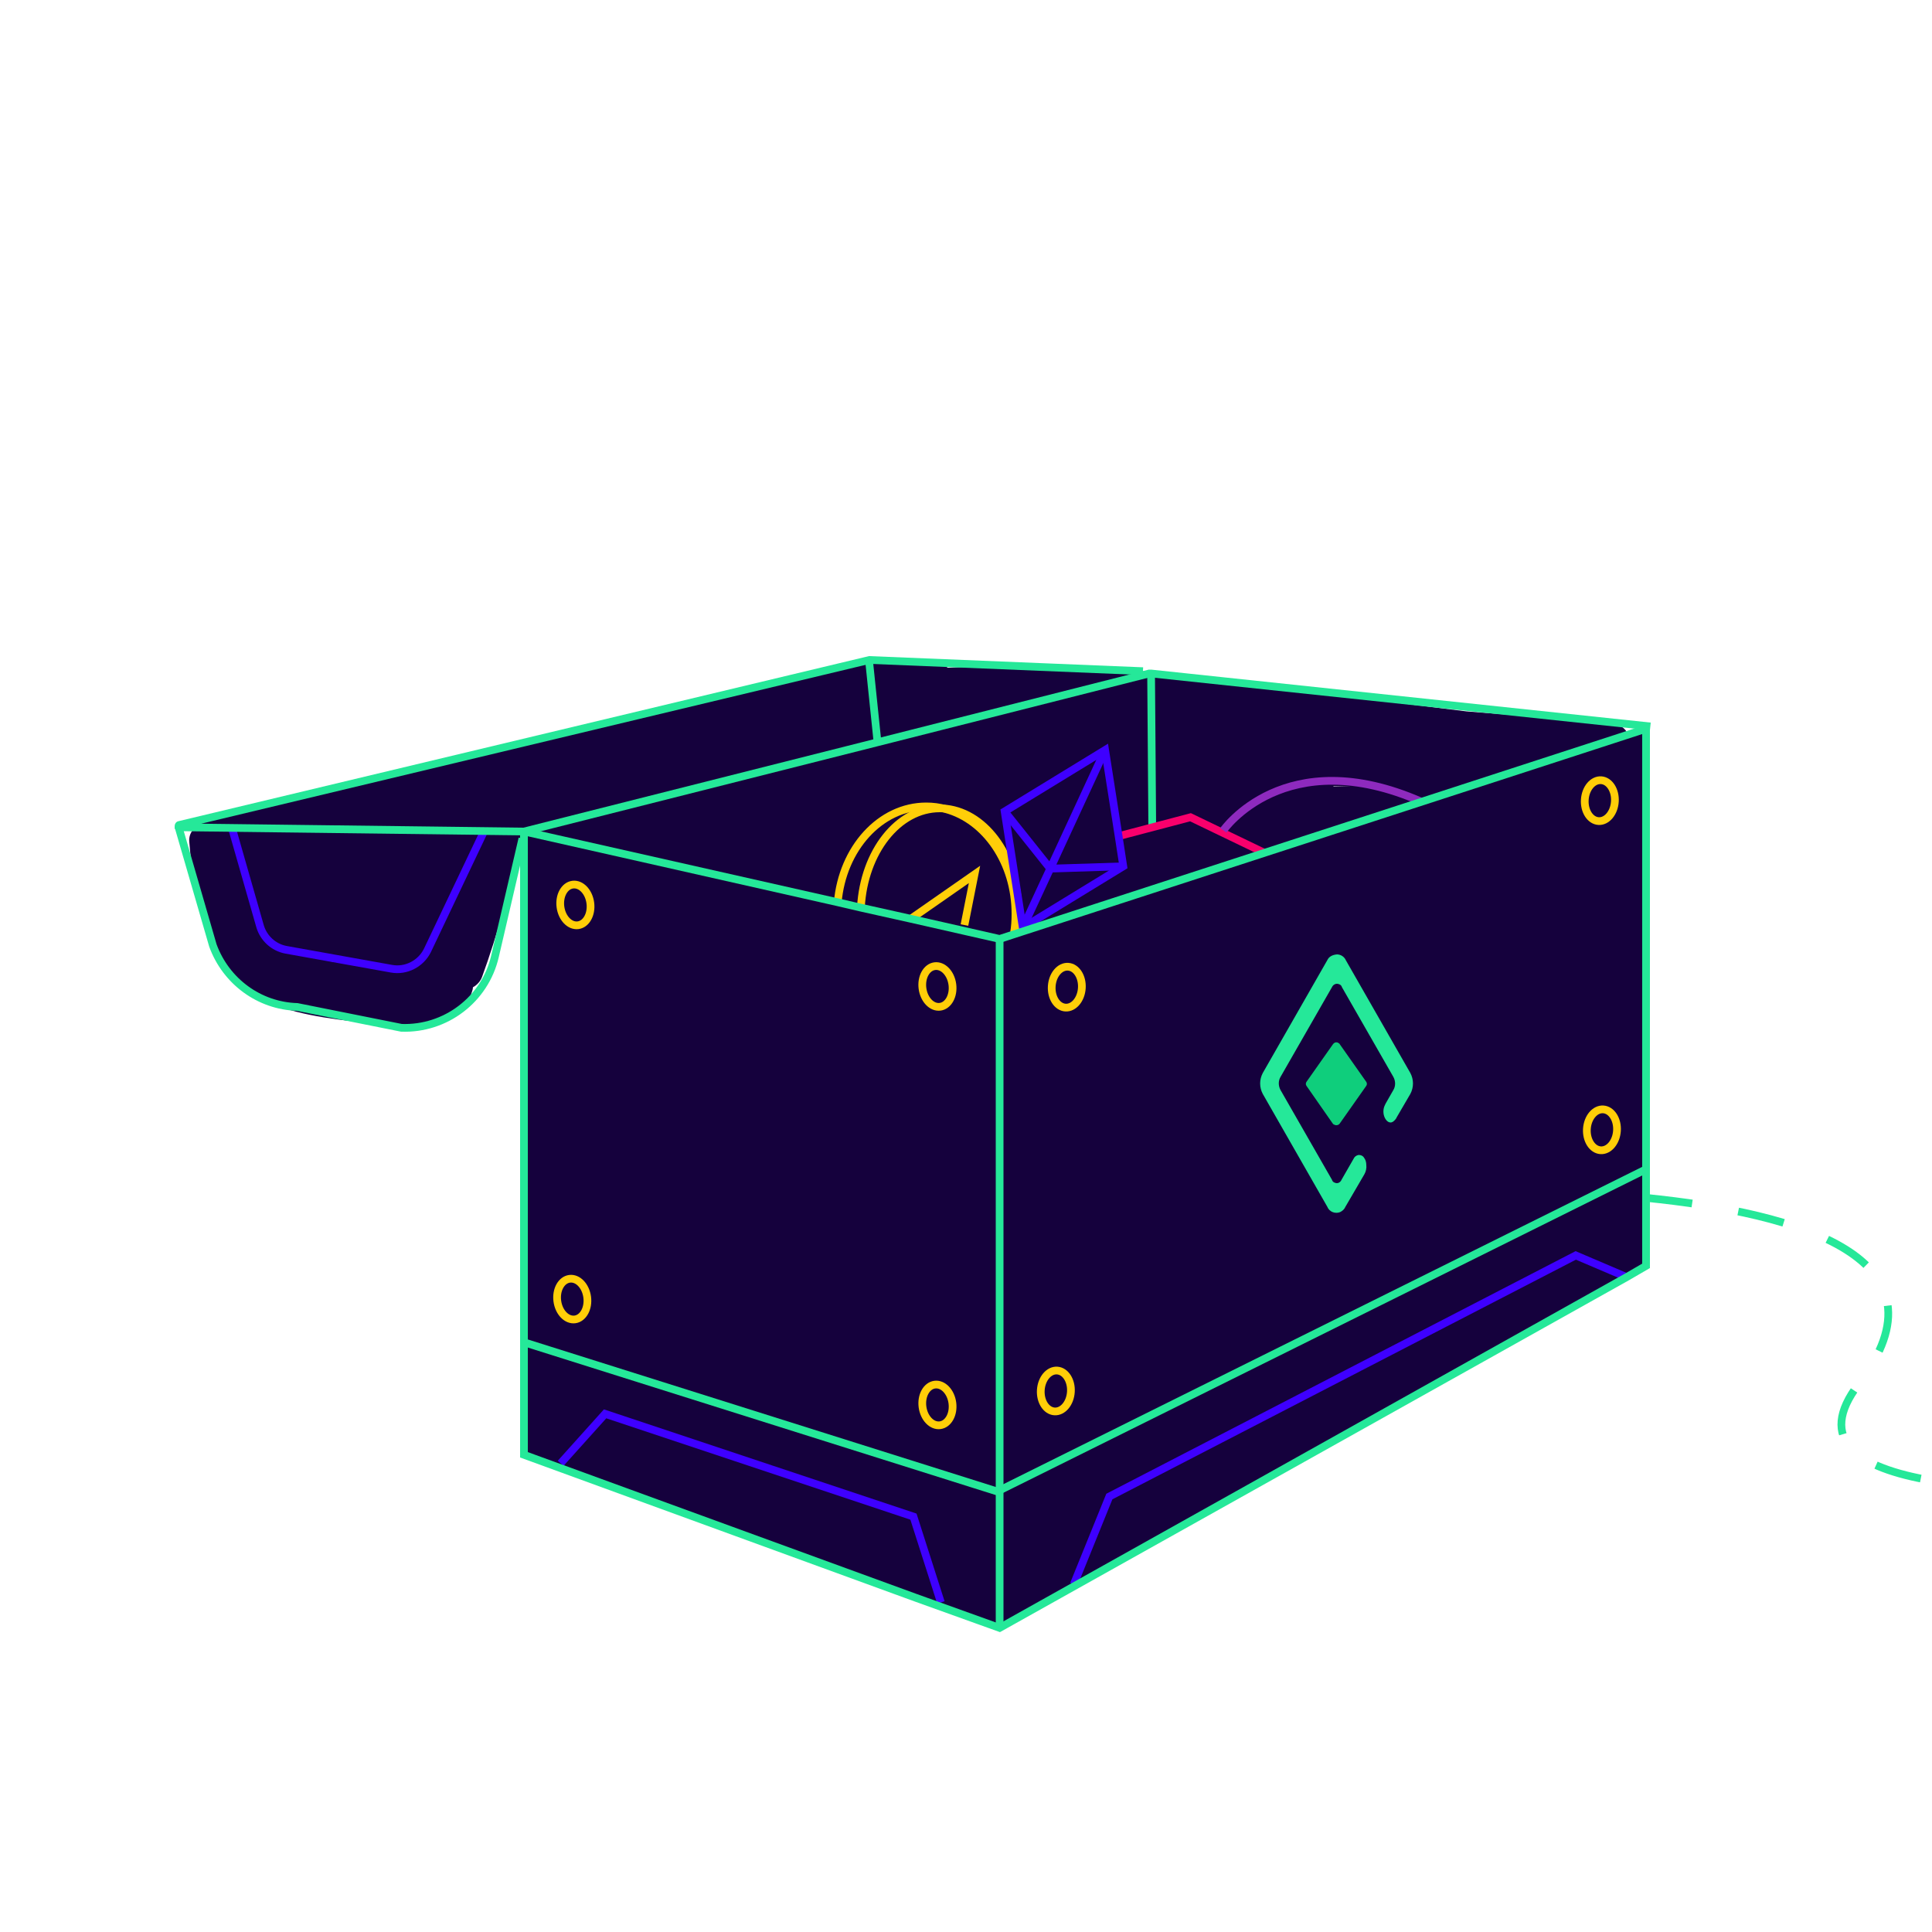 <?xml version="1.0" encoding="UTF-8" standalone="no"?>
<!-- Created with Keyshape -->
<svg xmlns="http://www.w3.org/2000/svg" viewBox="0 0 500 500" style="white-space: preserve-spaces;">
    <style>
@keyframes a0_do { 0% { stroke-dashoffset: 0px; } 100% { stroke-dashoffset: 23px; } }
@keyframes a1_o { 0% { opacity: 1; } 10% { opacity: 0.5; } 20% { opacity: 1; } 100% { opacity: 1; } }
@keyframes a2_o { 0% { opacity: 0; } 10% { opacity: 0; } 20% { opacity: 1; } 30% { opacity: 0; } 100% { opacity: 0; } }
@keyframes a3_o { 0% { opacity: 0; } 70% { opacity: 0; } 80% { opacity: 1; } 90% { opacity: 0; } 100% { opacity: 0; } }
@keyframes a4_o { 0% { opacity: 0; } 15% { opacity: 0; } 25% { opacity: 1; } 35% { opacity: 0; } 100% { opacity: 0; } }
@keyframes a5_o { 0% { opacity: 0; } 50% { opacity: 0; } 60% { opacity: 1; } 70% { opacity: 0; } 100% { opacity: 0; } }
@keyframes a6_o { 0% { opacity: 0; } 10% { opacity: 1; } 20% { opacity: 0; } 100% { opacity: 0; } }
@keyframes a7_o { 0% { opacity: 0; } 65% { opacity: 0; } 75% { opacity: 1; } 85% { opacity: 0; } 100% { opacity: 0; } }
@keyframes a8_o { 0% { opacity: 0; } 30% { opacity: 0; } 40% { opacity: 1; } 50% { opacity: 0; } 100% { opacity: 0; } }
@keyframes a9_o { 0% { opacity: 0; } 80% { opacity: 0; } 90% { opacity: 1; } 100% { opacity: 0; } }
    </style>
    <g id="Ebene_1">
        <path class="st0" d="M421.4,190.1C420.6,188.4,419,187.3,417.2,187.1L405.6,185.6C404.8,185.5,403.9,185.6,403.1,186L379.5,184.1L290.6,173.1C289.9,173,289.1,173.1,288.4,173.3L271.6,173.1C270.7,172.2,269.4,171.7,268.1,171.8L245.6,172.8C245.5,172.8,245.4,172.8,245.3,172.8C244.4,172.2,243.4,171.8,242.3,171.7C238.3,171.3,234.2,170.8,230.2,170.5C228.3,170.3,226.5,170.7,224.9,171.7L224.8,171L46.4,213.5C46.3,213.5,46.2,213.6,46.2,213.8L46.2,213.8L46.2,214C46.3,214.1,46.3,214.1,46.4,214.1L50.5,214.2C49.4,215.1,48.8,216.5,49,218C50.4,235.6,54.2,254.5,73.1,260.8C82.3,263.8,92.5,264.3,102,265.6C110.3,266.7,119.4,265.7,122.2,256.5C122.3,256.2,122.4,255.8,122.4,255.5L122.4,255.5C123.5,254.9,124.4,253.9,124.8,252.7C128.8,241.7,131.9,230.3,134.3,218.8C134.4,218.5,134.4,218.1,134.4,217.7C134.6,217.8,134.8,217.8,135,217.9L135.5,218L135.5,376.6L237,413.5L258.7,421.4L421,330.5L426.1,327.7L426.1,188.6L421.4,190.1ZM89.4,249.2C86.1,249.1,82.9,248.3,80,247C79.5,246.8,79.1,246.5,78.6,246.2C82.3,246.9,85.9,247.4,89.6,247.8C89.5,248.2,89.4,248.7,89.4,249.2L89.4,249.2ZM345.1,203.5L345.1,203.4L349.3,203.5C347.9,203.5,346.5,203.5,345.1,203.5L345.1,203.5Z" fill="#15013D"/>
        <path class="st1" d="M427.1,188L297.9,174.3L297.4,174.3L227.1,192.1L135.6,215.2" stroke-width="2" stroke="#25E899" stroke-miterlimit="10" fill="none"/>
        <path class="st1" d="M258.7,242.9L258.7,421.3" stroke-width="2" stroke="#25E899" stroke-miterlimit="10" fill="none"/>
        <path class="st1" d="M297.9,173.9L298.2,213.6" stroke-width="2" stroke="#25E899" stroke-miterlimit="10" fill="none"/>
        <path class="st1" d="M135.2,217L128.1,247.5C125.5,258.7,115.3,266.4,103.9,266L76.9,260.6C67.1,260.3,58.5,254,55.1,244.7L46.2,214L46.2,213.8L46.2,213.8L46.2,213.8" stroke-width="2" stroke="#25E899" stroke-miterlimit="10" fill="none"/>
        <path class="st1" d="M227.1,192.4L227.1,192.1L224.9,170.9" stroke-width="2" stroke="#25E899" stroke-miterlimit="10" fill="none"/>
        <path class="st2" d="M263.3,241.2C263.5,239.7,263.6,238.2,263.6,236.7C263.6,222.3,255.4,210.5,244.9,209.3C244.3,209.2,243.8,209.2,243.2,209.2C232.4,209.2,223.6,220.5,222.8,234.8L222.8,234.9" stroke-width="2" stroke="#FFCE08" stroke-miterlimit="10" fill="none"/>
        <path class="st2" d="M262.4,241.6C262.7,239.9,262.8,238.2,262.8,236.5C262.8,223.3,255.1,212.2,244.8,209.4C243.1,208.9,241.4,208.7,239.7,208.7C227.8,208.7,218,219.6,216.8,233.6C216.8,233.6,216.8,233.7,216.8,233.7" stroke-width="2" stroke="#FFCE08" stroke-miterlimit="10" fill="none"/>
        <path class="st3" d="M289.1,216.5L308.1,211.5L327,220.6" stroke-width="2" stroke="#F9006C" stroke-miterlimit="10" fill="none"/>
        <path class="st4" d="M316.6,214.9C316.6,214.9,332.5,191.9,367.9,207.5" stroke-width="2" stroke="#8E2ABE" stroke-miterlimit="10" fill="none"/>
        <path class="st1" d="M136.3,347.6L258.1,386L426,302.6" stroke-width="2" stroke="#25E899" stroke-miterlimit="10" fill="none"/>
        <ellipse class="st2" rx="5.3" ry="3.9" stroke-width="2" stroke="#FFCE08" stroke-miterlimit="10" fill="none" transform="translate(3.344,514.561) rotate(-86.31) scale(1,1) translate(276.1,255.5)"/>
        <ellipse class="st2" rx="3.9" ry="5.3" stroke-width="2" stroke="#FFCE08" stroke-miterlimit="10" fill="none" transform="translate(-29.108,21.287) rotate(-7.452) scale(1,1) translate(148.9,234.2)"/>
        <ellipse class="st2" rx="3.9" ry="5.3" stroke-width="2" stroke="#FFCE08" stroke-miterlimit="10" fill="none" transform="translate(-31.057,33.616) rotate(-7.452) scale(1,1) translate(242.6,255.3)"/>
        <ellipse class="st5" rx="3.9" ry="5.3" stroke-width="1.997" stroke="#FFCE08" stroke-miterlimit="9.985" fill="none" transform="translate(-42.512,22.15) rotate(-7.481) scale(1,1) translate(148.1,336.2)"/>
        <ellipse class="st2" rx="3.9" ry="5.3" stroke-width="2" stroke="#FFCE08" stroke-miterlimit="10" fill="none" transform="translate(-45.1,34.531) rotate(-7.452) scale(1,1) translate(242.6,363.6)"/>
        <ellipse class="st2" rx="5.3" ry="3.9" stroke-width="2" stroke="#FFCE08" stroke-miterlimit="10" fill="none" transform="translate(-103.585,609.45) rotate(-86.31) scale(1,1) translate(273.2,360)"/>
        <ellipse class="st2" rx="5.3" ry="3.9" stroke-width="2" stroke="#FFCE08" stroke-miterlimit="10" fill="none" transform="translate(96.102,687.319) rotate(-86.31) scale(1,1) translate(414.6,292.4)"/>
        <ellipse class="st2" rx="5.3" ry="3.9" stroke-width="2" stroke="#FFCE08" stroke-miterlimit="10" fill="none" transform="translate(180.614,607.112) rotate(-86.31) scale(1,1) translate(414.1,207.2)"/>
        <path class="st6" d="M277.9,410L287.1,387.3L407.8,324.9L421.4,330.7" stroke-width="2" stroke="#3E00FF" stroke-miterlimit="10" fill="none"/>
        <path class="st6" d="M145.1,378.7L156.6,365.9L236.4,392.5L243.5,414.7" stroke-width="2" stroke="#3E00FF" stroke-miterlimit="10" fill="none"/>
        <path class="st6" d="M60.2,214.9L67.3,239.7C68.2,242.8,70.8,245.2,74,245.8L101.3,250.7C105.1,251.4,108.9,249.4,110.6,246L125.2,215.3" stroke-width="2" stroke="#3E00FF" stroke-miterlimit="10" fill="none"/>
        <path class="st2" d="M235.7,237.8L252.2,226.3L249.6,239.4" stroke-width="2" stroke="#FFCE08" stroke-miterlimit="10" fill="none"/>
        <path class="st1" d="M425.9,310C465.7,314,505.9,325.6,481,358.2C470,372.6,480.5,379.9,500.1,383.2" stroke-width="2" stroke="#25E899" stroke-miterlimit="10" fill="none" stroke-dasharray="12.11" stroke-dashoffset="0" style="animation: 2s linear infinite both a0_do;"/>
        <path class="st6" d="M290.7,224.2L264.7,240.1L260,210L286,194.1L289.5,216.4Z" stroke-width="2" stroke="#3E00FF" stroke-miterlimit="10" fill="none"/>
        <path class="st6" d="M264.7,240.1L271.8,224.8L271.8,224.8L286,194.1M290.7,224.2L271.8,224.8L271.8,224.8L260,210" stroke-width="2" stroke="#3E00FF" stroke-miterlimit="10" fill="none"/>
        <path class="st1" d="M426,188.6L426,327.6L421,330.5L258.7,421.3L237,413.5L135.6,376.5L135.6,215.2L135.7,215.2L216.8,233.5L222.8,234.9L235.8,237.8L258.7,243Z" stroke-width="2" stroke="#25E899" stroke-miterlimit="10" fill="none"/>
        <path class="st1" d="M295.8,173.7L225,170.8L46.4,213.5C46.3,213.5,46.2,213.6,46.2,213.8L46.2,213.8C46.2,213.9,46.2,213.9,46.2,214C46.3,214.1,46.3,214.1,46.4,214.1L135.6,215.2L135.7,215.2L137.1,215.2" stroke-width="2" stroke="#25E899" stroke-miterlimit="10" fill="none"/>
    </g>
    <g id="Ebene_3">
        <g opacity="1" style="animation: 2s linear infinite both a1_o;">
            <path class="st7" d="M345,290.9L338.1,281C337.9,280.7,337.9,280.3,338.1,280L345,270.2C345.4,269.7,346,269.6,346.5,270C346.6,270.1,346.7,270.1,346.7,270.2L353.6,280C353.8,280.3,353.8,280.7,353.6,281L346.7,290.8C346.3,291.3,345.6,291.3,345.2,291C345.1,291,345,290.9,345,290.9Z" fill="#0FCE7C"/>
            <path class="st8" d="M343.5,248.5L326.8,277.7C325.9,279.4,325.9,281.4,326.8,283.1L343.5,312.3C344,313.6,345.5,314.2,346.8,313.7C347.4,313.4,347.9,313,348.2,312.3L353.1,303.9C353.5,303.2,353.7,302.3,353.6,301.5C353.6,300.8,353.4,300.1,353,299.6C352.7,299.1,352.2,298.9,351.6,298.9C351,299,350.5,299.4,350.3,299.9L347.2,305.3C346.9,306,346.2,306.4,345.5,306.1C345.1,306,344.8,305.7,344.7,305.3L331.4,282.1C330.8,281,330.8,279.7,331.4,278.7L344.7,255.5C345,254.8,345.8,254.4,346.5,254.7C346.9,254.8,347.2,255.1,347.3,255.5L360.6,278.7C361.2,279.8,361.2,281.1,360.6,282.1L358.6,285.6C358.4,286,358.2,286.4,358.1,286.9C357.9,287.9,358.1,289,358.7,289.8C359,290.2,359.4,290.5,359.9,290.5C360.1,290.5,360.3,290.4,360.5,290.3C360.9,290,361.3,289.6,361.5,289.1L365,283.1C365.9,281.4,365.9,279.4,365,277.7L348.3,248.5C347.9,247.6,347,247,346,247C344.8,247.1,343.9,247.6,343.5,248.5Z" fill="#25E899"/>
        </g>
    </g>
    <g id="particles">
        <g opacity="0" style="animation: 2s linear infinite both a2_o;">
            <path class="st3" d="M43.5,167.3L43.5,181.3" stroke-width="2" stroke="#F9006C" stroke-miterlimit="10" fill="none"/>
            <path class="st3" d="M50.5,174.3L36.6,174.3" stroke-width="2" stroke="#F9006C" stroke-miterlimit="10" fill="none"/>
        </g>
        <g opacity="0" style="animation: 2s linear infinite both a3_o;">
            <path class="st0" d="M141.2,123L133.2,130.8L135.1,141.8L125.2,136.6L115.3,141.8L117.2,130.8L109.2,123L120.2,121.4L125.2,111.3L130.1,121.4Z" fill="#15013D"/>
            <path class="st1" d="M133.2,130.8L135.1,141.8L125.2,136.6L115.3,141.8L117.2,130.8L109.2,123L120.2,121.4L125.2,111.3L130.1,121.4L141.2,123Z" stroke-width="2" stroke="#25E899" stroke-miterlimit="10" fill="none"/>
        </g>
        <g opacity="0" style="animation: 2s linear infinite both a4_o;">
            <path class="st3" d="M69.2,41.1L69.2,55.1" stroke-width="2" stroke="#F9006C" stroke-miterlimit="10" fill="none"/>
            <path class="st3" d="M76.2,48.1L62.3,48.1" stroke-width="2" stroke="#F9006C" stroke-miterlimit="10" fill="none"/>
        </g>
        <g opacity="0" style="animation: 2s linear infinite both a5_o;">
            <path class="st0" d="M183.4,47.5L200.7,62L194,83.5L176.7,69Z" fill="#15013D"/>
            <path class="st6" d="M200.7,62L194,83.5L176.7,69L183.4,47.5Z" stroke-width="2" stroke="#3E00FF" stroke-miterlimit="10" fill="none"/>
            <path class="st6" d="M194,83.5L190.5,71.5L183.4,47.5M200.7,61.9L190.5,71.4L176.7,69" stroke-width="2" stroke="#3E00FF" stroke-miterlimit="10" fill="none"/>
        </g>
        <g opacity="0" style="animation: 2s linear infinite both a6_o;">
            <path class="st0" d="M279.9,106L289.4,126.4L274.3,143.1L264.7,122.7Z" fill="#15013D"/>
            <path class="st6" d="M289.4,126.4L274.3,143.1L264.7,122.7L279.9,106Z" stroke-width="2" stroke="#3E00FF" stroke-miterlimit="10" fill="none"/>
            <path class="st6" d="M274.3,143.1L276.2,130.7L279.9,106M289.4,126.4L276.1,130.7L264.7,122.7" stroke-width="2" stroke="#3E00FF" stroke-miterlimit="10" fill="none"/>
        </g>
        <g opacity="0" style="animation: 2s linear infinite both a7_o;">
            <path class="st0" d="M351.5,88.5C345.4,89.3,346.6,98.7,352.7,97.9C358.8,97.1,357.6,87.7,351.5,88.5Z" fill="#15013D"/>
            <path class="st0" d="M360.8,73.5C359.1,76.8,355.8,81.7,356.2,86.6L356.5,86.6C357.2,86.5,357.9,87,358,87.7C358,87.7,358,87.7,358,87.7L358.6,92.5C358.7,93.2,358.2,93.9,357.5,94L346.8,95.3C346.1,95.4,345.4,94.9,345.3,94.1L344.7,89.3C344.6,88.6,345.1,87.9,345.8,87.8L346.1,87.8C345.3,82.9,341,79.1,338.6,76.3C336.8,74.3,335.7,71.7,335.4,69.1C334.4,61.4,338.7,55.2,347,54.2C355.3,53.2,360.6,58.4,361.9,65C362.5,67.9,362.1,70.9,360.8,73.5Z" fill="#15013D"/>
            <path class="st6" d="M346.2,88.1C346.2,88,346.2,87.9,346.2,87.8C345.4,82.9,341.1,79.1,338.7,76.3C336.9,74.3,335.8,71.8,335.5,69.1C334.5,61.4,338.8,55.2,347.1,54.2C355.4,53.2,360.7,58.4,362,65C362.5,67.9,362.1,70.8,360.8,73.4C359.1,76.7,355.8,81.6,356.2,86.5L356.2,86.8" stroke-width="2" stroke="#3E00FF" stroke-miterlimit="10" fill="none"/>
            <path class="st4" d="M355.5,94.7C355.8,96.5,354.6,98.3,352.8,98.6C351,98.9,349.2,97.7,348.9,95.9C348.9,95.8,348.9,95.7,348.9,95.6" stroke-width="2" stroke="#8E2ABE" stroke-miterlimit="10" fill="none"/>
            <path class="st4" d="M345.9,87.9L356.6,86.6C357.3,86.5,358,87,358.1,87.8L358.7,92.6C358.8,93.3,358.3,94,357.5,94.1L346.8,95.4C346.1,95.5,345.4,95,345.3,94.2L344.7,89.4C344.6,88.6,345.1,87.9,345.9,87.9Z" stroke-width="2" stroke="#8E2ABE" stroke-miterlimit="10" fill="none"/>
            <path class="st2" d="M332.1,69.6L327.1,70.2" stroke-width="2" stroke="#FFCE08" stroke-miterlimit="10" fill="none"/>
            <path class="st2" d="M370.4,64.8L365.4,65.4" stroke-width="2" stroke="#FFCE08" stroke-miterlimit="10" fill="none"/>
            <path class="st2" d="M332.9,76.2L329.8,78.3" stroke-width="2" stroke="#FFCE08" stroke-miterlimit="10" fill="none"/>
            <path class="st2" d="M367.7,56.7L364.6,58.8" stroke-width="2" stroke="#FFCE08" stroke-miterlimit="10" fill="none"/>
            <path class="st2" d="M331.3,62.9L327.5,61.7" stroke-width="2" stroke="#FFCE08" stroke-miterlimit="10" fill="none"/>
            <path class="st2" d="M370,73.3L366.2,72.1" stroke-width="2" stroke="#FFCE08" stroke-miterlimit="10" fill="none"/>
            <path class="st2" d="M351.1,86L350.1,78.2" stroke-width="2" stroke="#FFCE08" stroke-miterlimit="10" fill="none"/>
            <rect class="st2" width="4.6" height="4.6" stroke-width="2" stroke="#FFCE08" stroke-miterlimit="10" fill="none" transform="translate(76.015,304.86) rotate(-52.12) scale(1,1) translate(347.4,72.4)"/>
        </g>
        <g opacity="0" style="animation: 2s linear infinite both a8_o;">
            <path class="st3" d="M428.4,44.8L428.4,58.8" stroke-width="2" stroke="#F9006C" stroke-miterlimit="10" fill="none"/>
            <path class="st3" d="M435.4,51.8L421.4,51.8" stroke-width="2" stroke="#F9006C" stroke-miterlimit="10" fill="none"/>
        </g>
        <g opacity="0" style="animation: 2s linear infinite both a9_o;">
            <ellipse class="st0" rx="15.2" ry="15.2" fill="#15013D" transform="translate(0,0) translate(458.4,149.4)"/>
            <path class="st1" d="M456.9,149.4C455.2,149.4,453.9,148,453.9,146.4C453.9,144.8,455.3,143.4,456.9,143.4" stroke-width="2" stroke="#25E899" stroke-miterlimit="10" fill="none"/>
            <path class="st1" d="M459.9,149.4C461.6,149.4,462.9,150.8,462.9,152.5C462.9,154.2,461.5,155.6,459.9,155.6" stroke-width="2" stroke="#25E899" stroke-miterlimit="10" fill="none"/>
            <path class="st1" d="M458.4,140.3L458.4,143.3" stroke-width="2" stroke="#25E899" stroke-miterlimit="10" fill="none"/>
            <path class="st1" d="M458.4,155.5L458.4,158.5" stroke-width="2" stroke="#25E899" stroke-miterlimit="10" fill="none"/>
            <path class="st1" d="M456.9,149.4L459.9,149.4" stroke-width="2" stroke="#25E899" stroke-miterlimit="10" fill="none"/>
            <path class="st1" d="M463,144.8C462.2,144,461.1,143.4,460,143.3L457,143.3" stroke-width="2" stroke="#25E899" stroke-miterlimit="10" fill="none"/>
            <path class="st1" d="M453.8,154C454.6,154.8,455.7,155.4,456.8,155.5L459.8,155.5" stroke-width="2" stroke="#25E899" stroke-miterlimit="10" fill="none"/>
            <ellipse class="st1" rx="15.2" ry="15.2" stroke-width="2" stroke="#25E899" stroke-miterlimit="10" fill="none" transform="translate(0,0) translate(458.4,149.4)"/>
        </g>
    </g>
</svg>
